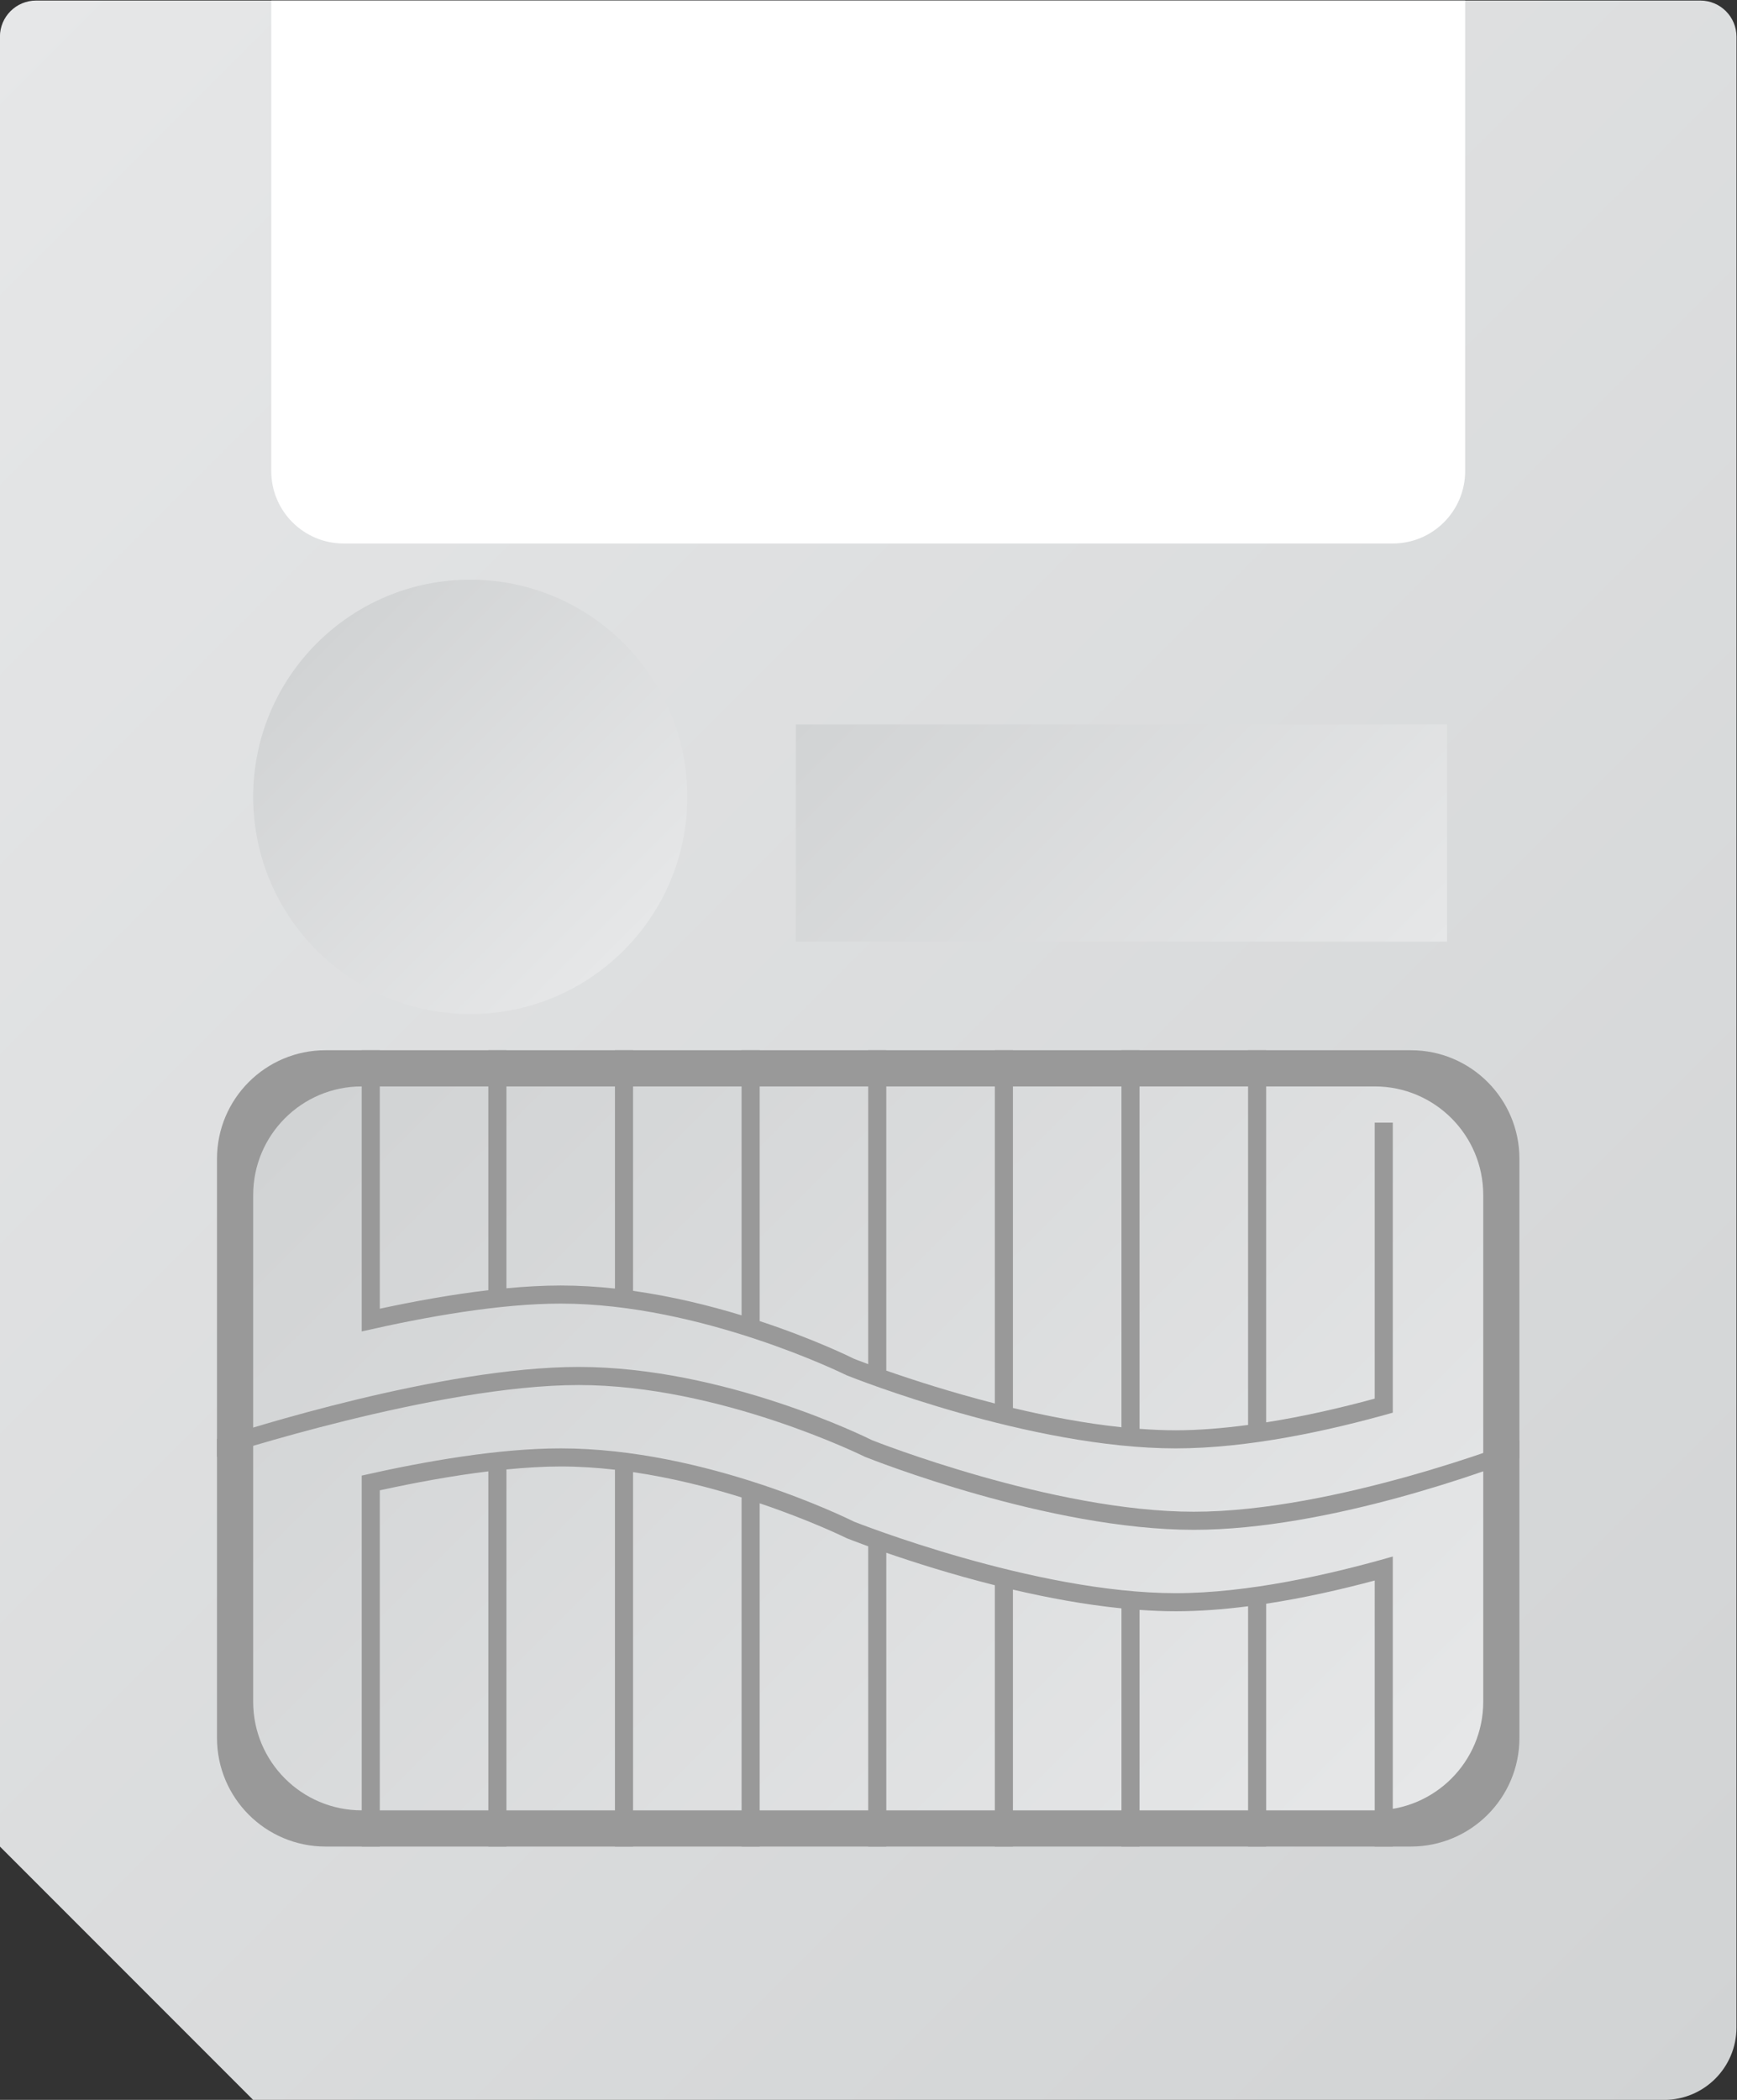<?xml version="1.0" encoding="UTF-8" standalone="no"?>
<svg
   xmlns:dc="http://purl.org/dc/elements/1.1/"
   xmlns:cc="http://creativecommons.org/ns#"
   xmlns:rdf="http://www.w3.org/1999/02/22-rdf-syntax-ns#"
   xmlns:svg="http://www.w3.org/2000/svg"
   xmlns="http://www.w3.org/2000/svg"
   viewBox="0 0 256 309.333"
   height="309.333"
   width="256"
   xml:space="preserve"
   id="svg2"
   version="1.1"><rect x="0" y="0" width="256" height="309.333" fill="#333333" stroke="none"/><defs
     id="defs6"><clipPath
       id="clipPath18"
       clipPathUnits="userSpaceOnUse"><path
         id="path16"
         d="m 36,244 c -2.209,0 -4,-1.791 -4,-4 V 240 40 L 60,12 h 155.998 c 4.419,0 8.001,3.583 8,8.002 v 0 L 224,240 c 0,2.209 -1.791,4 -4,4 v 0 z" /></clipPath><linearGradient
       id="linearGradient28"
       spreadMethod="pad"
       gradientTransform="matrix(208.484,-208.484,-208.484,-208.484,29.586,239.243)"
       gradientUnits="userSpaceOnUse"
       y2="0"
       x2="1"
       y1="0"
       x1="0"><stop
         id="stop24"
         offset="0"
         style="stop-opacity:1;stop-color:#e6e7e8" /><stop
         id="stop26"
         offset="1"
         style="stop-opacity:1;stop-color:#d1d3d4" /></linearGradient><clipPath
       id="clipPath38"
       clipPathUnits="userSpaceOnUse"><path
         id="path36"
         d="M 0,256 H 256 V 0 H 0 Z" /></clipPath><clipPath
       id="clipPath50"
       clipPathUnits="userSpaceOnUse"><path
         id="path48"
         d="m 60,156.051 v -0.049 C 59.999,142.767 70.713,132.028 83.948,132 v 0 c 13.255,-0.029 24.024,10.694 24.052,23.948 v 0 C 108.028,169.203 97.306,179.972 84.052,180 v 0 c -0.018,0 -0.034,0 -0.052,0 v 0 C 70.77,179.999 60.028,169.288 60,156.051" /></clipPath><linearGradient
       id="linearGradient60"
       spreadMethod="pad"
       gradientTransform="matrix(-33.941,33.941,33.941,33.941,100.971,139.029)"
       gradientUnits="userSpaceOnUse"
       y2="0"
       x2="1"
       y1="0"
       x1="0"><stop
         id="stop56"
         offset="0"
         style="stop-opacity:1;stop-color:#e6e7e8" /><stop
         id="stop58"
         offset="1"
         style="stop-opacity:1;stop-color:#d1d3d4" /></linearGradient><clipPath
       id="clipPath70"
       clipPathUnits="userSpaceOnUse"><path
         id="path68"
         d="M 0,256 H 256 V 0 H 0 Z" /></clipPath><clipPath
       id="clipPath82"
       clipPathUnits="userSpaceOnUse"><path
         id="path80"
         d="m 72,124 c -6.628,0 -12,-5.373 -12,-12 v 0 -56 c 0,-6.627 5.372,-12 12,-12 v 0 h 112 c 6.627,0 12,5.373 12,12 v 0 56 c 0,6.627 -5.373,12 -12,12 v 0 z" /></clipPath><linearGradient
       id="linearGradient92"
       spreadMethod="pad"
       gradientTransform="matrix(-100.971,100.971,100.971,100.971,178.485,33.515)"
       gradientUnits="userSpaceOnUse"
       y2="0"
       x2="1"
       y1="0"
       x1="0"><stop
         id="stop88"
         offset="0"
         style="stop-opacity:1;stop-color:#e6e7e8" /><stop
         id="stop90"
         offset="1"
         style="stop-opacity:1;stop-color:#d1d3d4" /></linearGradient><clipPath
       id="clipPath102"
       clipPathUnits="userSpaceOnUse"><path
         id="path100"
         d="m 120,140 h 72 v 23.999 h -72 z" /></clipPath><linearGradient
       id="linearGradient112"
       spreadMethod="pad"
       gradientTransform="matrix(-48,48,48,48,180,128)"
       gradientUnits="userSpaceOnUse"
       y2="0"
       x2="1"
       y1="0"
       x1="0"><stop
         id="stop108"
         offset="0"
         style="stop-opacity:1;stop-color:#e6e7e8" /><stop
         id="stop110"
         offset="1"
         style="stop-opacity:1;stop-color:#d1d3d4" /></linearGradient><clipPath
       id="clipPath122"
       clipPathUnits="userSpaceOnUse"><path
         id="path120"
         d="M 0,256 H 256 V 0 H 0 Z" /></clipPath></defs><g
     transform="matrix(1.333,0,0,-1.333,-42.667,325.333)"
     id="g10"><g
       id="g12"><g
         clip-path="url(#clipPath18)"
         id="g14"><g
           id="g20"><g
             id="g22"><path
               id="path30"
               style="fill:url(#linearGradient28);stroke:none"
               d="m 36,244 c -2.209,0 -4,-1.791 -4,-4 V 240 40 L 60,12 h 155.998 c 4.419,0 8.001,3.583 8,8.002 v 0 L 224,240 c 0,2.209 -1.791,4 -4,4 v 0 z" /></g></g></g></g><g
       id="g32"><g
         clip-path="url(#clipPath38)"
         id="g34"><g
           transform="translate(68,128)"
           id="g40"><path
             id="path42"
             style="fill:#999999;fill-opacity:1;fill-rule:nonzero;stroke:none"
             d="m 0,0 h 120 c 6.627,0 12,-5.373 12,-12 v -64 c 0,-6.627 -5.373,-12 -12,-12 H 0 c -6.627,0 -12,5.373 -12,12 v 64 c 0,6.627 5.373,12 12,12" /></g></g></g><g
       id="g44"><g
         clip-path="url(#clipPath50)"
         id="g46"><g
           id="g52"><g
             id="g54"><path
               id="path62"
               style="fill:url(#linearGradient60);stroke:none"
               d="m 60,156.051 v -0.049 C 59.999,142.767 70.713,132.028 83.948,132 v 0 c 13.255,-0.029 24.024,10.694 24.052,23.948 v 0 C 108.028,169.203 97.306,179.972 84.052,180 v 0 c -0.018,0 -0.034,0 -0.052,0 v 0 C 70.77,179.999 60.028,169.288 60,156.051" /></g></g></g></g><g
       id="g64"><g
         clip-path="url(#clipPath70)"
         id="g66"><g
           transform="translate(62,244)"
           id="g72"><path
             id="path74"
             style="fill:#ffffff;fill-opacity:1;fill-rule:nonzero;stroke:none"
             d="m 0,0 h 132 v -52 c 0,-4.418 -3.582,-8 -8,-8 H 8 c -4.418,0 -8,3.582 -8,8 z" /></g></g></g><g
       id="g76"><g
         clip-path="url(#clipPath82)"
         id="g78"><g
           id="g84"><g
             id="g86"><path
               id="path94"
               style="fill:url(#linearGradient92);stroke:none"
               d="m 72,124 c -6.628,0 -12,-5.373 -12,-12 v 0 -56 c 0,-6.627 5.372,-12 12,-12 v 0 h 112 c 6.627,0 12,5.373 12,12 v 0 56 c 0,6.627 -5.373,12 -12,12 v 0 z" /></g></g></g></g><g
       id="g96"><g
         clip-path="url(#clipPath102)"
         id="g98"><g
           id="g104"><g
             id="g106"><path
               id="path114"
               style="fill:url(#linearGradient112);stroke:none"
               d="m 120,140 h 72 v 23.999 h -72 z" /></g></g></g></g><g
       id="g116"><g
         clip-path="url(#clipPath122)"
         id="g118"><g
           transform="translate(74,40)"
           id="g124"><path
             id="path126"
             style="fill:#999999;fill-opacity:1;fill-rule:nonzero;stroke:none"
             d="m 0,0 v 39.365 c 3.913,0.852 8.032,1.614 12,2.096 V 0 h 2 v 41.671 c 2.08,0.203 4.103,0.329 6,0.329 2.007,0 4.018,-0.132 6,-0.358 V 0 h 2 v 41.378 c 4.324,-0.637 8.444,-1.687 12,-2.798 V 0 h 2 v 37.931 c 5.689,-1.918 9.515,-3.804 9.628,-3.86 0.158,-0.062 1.003,-0.397 2.372,-0.896 V 0 h 2 v 32.466 c 2.964,-1.027 7.196,-2.383 12,-3.589 V 0 h 2 v 28.393 c 3.83,-0.897 7.938,-1.662 12,-2.071 V 0 h 2 V 26.152 C 85.349,26.057 86.687,26 88,26 c 2.605,0 5.304,0.207 8,0.553 V 0 h 2 v 26.834 c 4.184,0.638 8.304,1.574 12,2.564 V 0 h 2 v 24 5.949 2.102 C 105.012,30.04 95.963,28 88,28 72.382,28 52.57,35.85 52.447,35.895 51.785,36.226 36.052,44 20,44 13.235,44 5.151,42.614 -2,40.993 V 40 38.922 0 Z" /></g><g
           transform="translate(72,96.922)"
           id="g128"><path
             id="path130"
             style="fill:#999999;fill-opacity:1;fill-rule:nonzero;stroke:none"
             d="m 0,0 c 7.176,1.647 15.325,3.078 22,3.078 15.569,0 31.395,-7.815 31.628,-7.929 0.825,-0.329 20.364,-8.071 36.372,-8.071 8.051,0 16.993,1.958 24,3.947 v 0.053 2.051 29.949 h -2 V -7.425 c -3.69,-1.005 -7.814,-1.96 -12,-2.62 v 41.123 h -2 v -41.409 c -2.709,-0.359 -5.412,-0.591 -8,-0.591 -1.309,0 -2.647,0.06 -4,0.16 v 41.84 h -2 v -41.663 c -4.048,0.426 -8.169,1.217 -12,2.13 V 31.078 H 70 V -7.959 c -4.898,1.252 -9.178,2.644 -12,3.63 V 31.078 H 56 V -3.613 c -0.974,0.358 -1.533,0.578 -1.553,0.586 C 54.116,-2.862 50.02,-0.837 44,1.147 V 31.078 H 42 V 1.78 C 38.429,2.869 34.324,3.879 30,4.487 V 31.078 H 28 V 4.74 c -1.976,0.215 -3.985,0.338 -6,0.338 -1.911,0 -3.929,-0.113 -6,-0.307 V 31.078 H 14 V 4.56 C 10.021,4.093 5.908,3.352 2,2.513 V 31.078 H 0 v -20 -9.007 z" /></g><g
           transform="translate(56,83.051)"
           id="g132"><path
             id="path134"
             style="fill:#999999;fill-opacity:1;fill-rule:nonzero;stroke:none"
             d="m 0,0 c 0.238,0.08 24.344,7.949 40,7.949 15.569,0 31.395,-7.815 31.628,-7.928 0.825,-0.33 20.364,-8.072 36.372,-8.072 15.003,0 33.107,6.8 36,7.925 v 2.004 c -0.199,-0.079 -20.382,-7.929 -36,-7.929 -15.618,0 -35.43,7.85 -35.553,7.895 C 71.785,2.175 56.052,9.949 40,9.949 24.802,9.949 2.949,2.968 0,2.002 Z" /></g></g></g></g></svg>